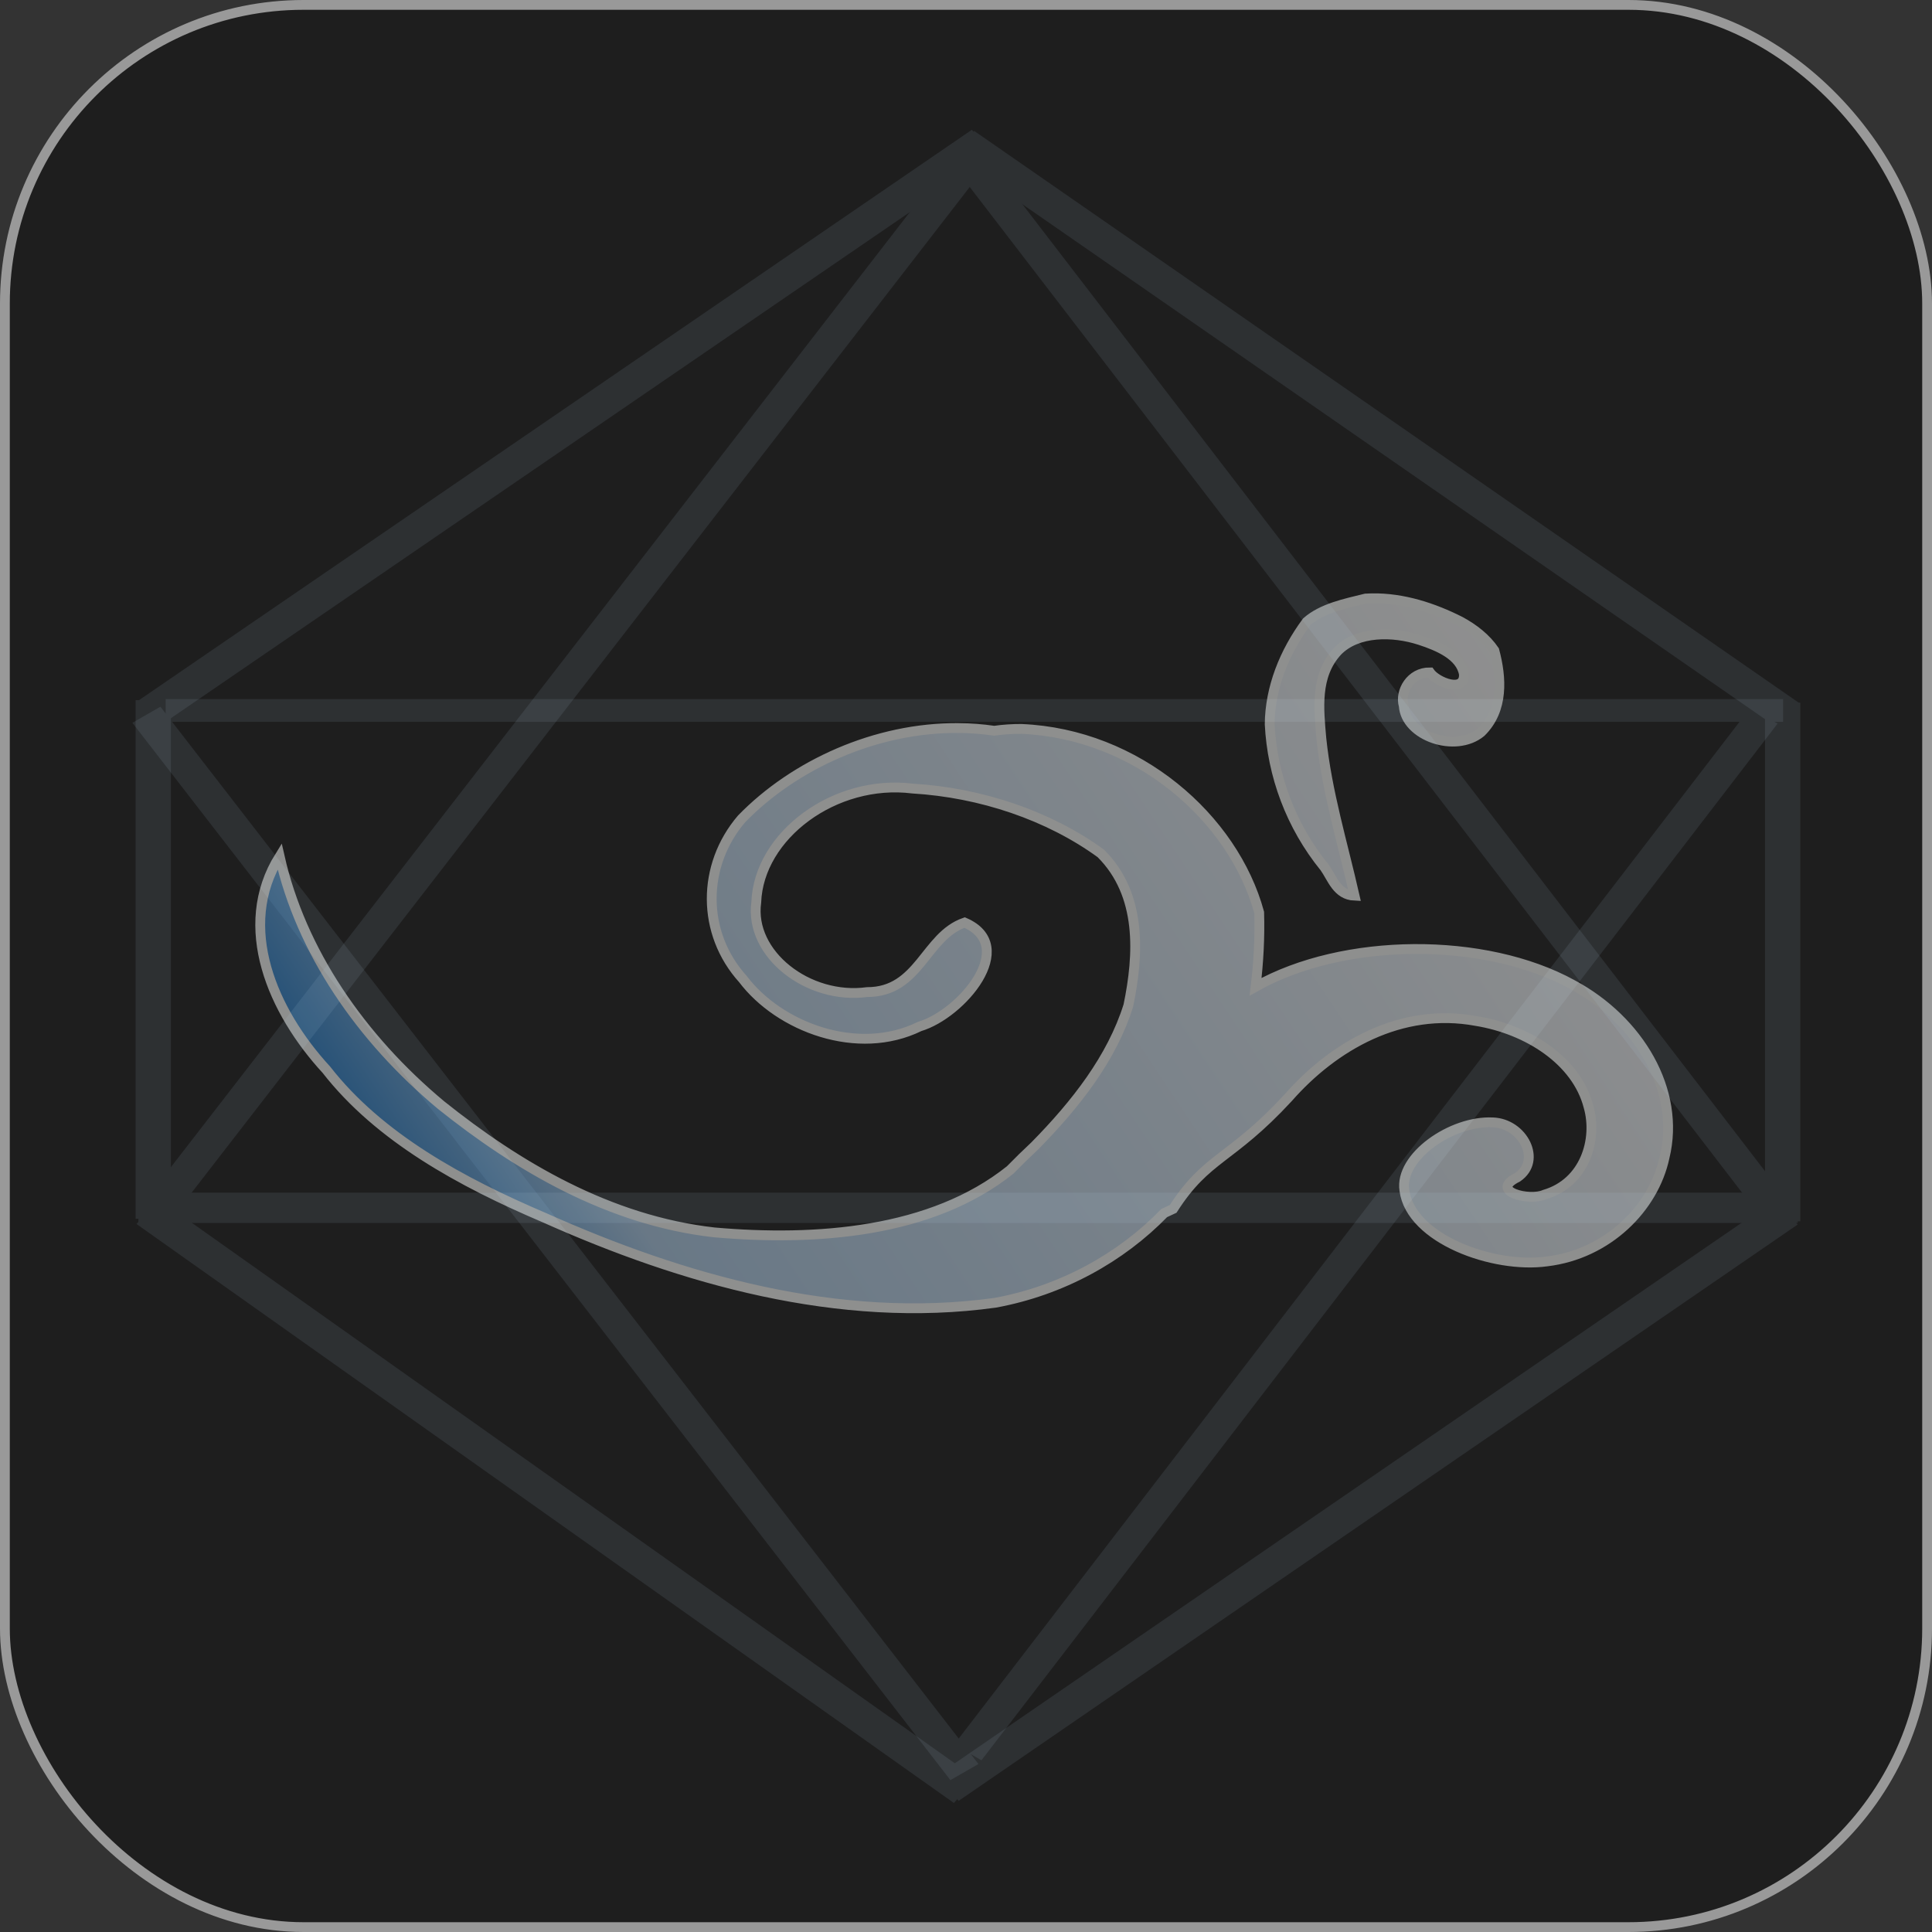 <?xml version="1.0" encoding="UTF-8" standalone="no"?>
<!-- Created with Inkscape (http://www.inkscape.org/) -->

<svg
   xmlns:dc="http://purl.org/dc/elements/1.1/"
   xmlns:cc="http://creativecommons.org/ns#"
   xmlns:rdf="http://www.w3.org/1999/02/22-rdf-syntax-ns#"
   xmlns:svg="http://www.w3.org/2000/svg"
   xmlns="http://www.w3.org/2000/svg"
   xmlns:xlink="http://www.w3.org/1999/xlink"
   xmlns:sodipodi="http://sodipodi.sourceforge.net/DTD/sodipodi-0.dtd"
   xmlns:inkscape="http://www.inkscape.org/namespaces/inkscape"
   width="512"
   height="512"
   viewBox="0 0 512 512"
   version="1.1"
   id="svg8"
   inkscape:version="0.92.1 r15371"
   sodipodi:docname="AirSelectedNot.svg"
   inkscape:export-filename="D:\Documents\Repo\Inkscape\Elements\AirSelectedNot.png"
   inkscape:export-xdpi="96"
   inkscape:export-ydpi="96">
  <rect x="0" y="0" width="512" height="512" fill="#333333" stroke="none"/>
  <defs
     id="defs2">
    <linearGradient
       inkscape:collect="always"
       id="linearGradient6194">
      <stop
         style="stop-color:#237ece;stop-opacity:1"
         offset="0"
         id="stop6190" />
      <stop
         id="stop6196"
         offset="0.161"
         style="stop-color:#b3d2ee;stop-opacity:1" />
      <stop
         style="stop-color:#ffffff;stop-opacity:1"
         offset="1"
         id="stop6192" />
    </linearGradient>
    <linearGradient
       inkscape:collect="always"
       xlink:href="#linearGradient6194"
       id="linearGradient6186"
       x1="127.099"
       y1="297.142"
       x2="378.781"
       y2="153.311"
       gradientUnits="userSpaceOnUse"
       gradientTransform="matrix(1.17,0,0,1.004,-47.028,394.913)" />
  </defs>
  <sodipodi:namedview
     id="base"
     pagecolor="#ffffff"
     bordercolor="#666666"
     borderopacity="1.0"
     inkscape:pageopacity="0.0"
     inkscape:pageshadow="2"
     inkscape:zoom="1.0289583"
     inkscape:cx="210.05442"
     inkscape:cy="151.67379"
     inkscape:document-units="px"
     inkscape:current-layer="layer4"
     showgrid="false"
     inkscape:window-width="1920"
     inkscape:window-height="1001"
     inkscape:window-x="-9"
     inkscape:window-y="-9"
     inkscape:window-maximized="1"
     units="px"
     inkscape:object-nodes="false"
     inkscape:object-paths="true"
     inkscape:measure-start="-75.8455,433.961"
     inkscape:measure-end="262.667,491.627"
     inkscape:snap-bbox="true"
     inkscape:bbox-paths="true" />
  <g
     inkscape:groupmode="layer"
     id="layer2"
     inkscape:label="Background"
     transform="translate(0,-376.533)"
     style="display:inline;opacity:0.5">
    <rect
       style="opacity:1;fill:#0a0a0a;fill-opacity:1;stroke:#ffffff;stroke-width:2.595;stroke-linecap:round;stroke-linejoin:round;stroke-miterlimit:4;stroke-dasharray:none;stroke-dashoffset:0;stroke-opacity:1"
       id="rect4642"
       width="509.405"
       height="509.405"
       x="1.298"
       y="377.831"
       ry="79.149" />
    <rect
       ry="79.149"
       y="-324.031"
       x="-1081.326"
       height="509.405"
       width="509.405"
       id="rect5972"
       style="opacity:0.5;fill:#ff00ff;fill-opacity:1;stroke:#ffffff;stroke-width:2.595;stroke-linecap:round;stroke-linejoin:round;stroke-miterlimit:4;stroke-dasharray:none;stroke-dashoffset:0;stroke-opacity:1" />
  </g>
  <g
     inkscape:groupmode="layer"
     id="layer3"
     inkscape:label="PrismBack"
     transform="translate(0,-376.533)"
     style="display:inline;opacity:0.1">
    <rect
       style="opacity:1;fill:#b3d2ee;fill-opacity:1;stroke:#fefffe;stroke-width:0;stroke-linecap:round;stroke-linejoin:round;stroke-miterlimit:4;stroke-dasharray:none;stroke-dashoffset:0;stroke-opacity:1;paint-order:normal"
       id="rect6312"
       width="428.648"
       height="6.026"
       x="43.899"
       y="561.801" />
    <rect
       style="display:inline;opacity:1;fill:#b3d2ee;fill-opacity:1;stroke:#fefffe;stroke-width:0;stroke-linecap:round;stroke-linejoin:round;stroke-miterlimit:4;stroke-dasharray:none;stroke-dashoffset:0;stroke-opacity:1;paint-order:normal"
       id="rect6212-5-2"
       width="354.226"
       height="8.57"
       x="-869.081"
       y="314.396"
       inkscape:transform-center-x="-105.28924"
       inkscape:transform-center-y="137.51498"
       transform="matrix(-0.612,-0.791,-0.867,0.498,0,0)" />
    <rect
       transform="matrix(0.609,-0.793,0.866,0.5,0,0)"
       inkscape:transform-center-y="134.79183"
       inkscape:transform-center-x="102.59251"
       y="717.656"
       x="-605.322"
       height="8.363"
       width="346.443"
       id="rect6214-9-8"
       style="display:inline;opacity:1;fill:#b3d2ee;fill-opacity:1;stroke:#fefffe;stroke-width:0;stroke-linecap:round;stroke-linejoin:round;stroke-miterlimit:4;stroke-dasharray:none;stroke-dashoffset:0;stroke-opacity:1;paint-order:normal" />
  </g>
  <g
     inkscape:groupmode="layer"
     id="layer5"
     inkscape:label="Element"
     transform="translate(0,-376.533)"
     style="display:inline;opacity:0.5">
    <path
       style="color:#000000;font-style:normal;font-variant:normal;font-weight:normal;font-stretch:normal;font-size:medium;line-height:normal;font-family:sans-serif;font-variant-ligatures:normal;font-variant-position:normal;font-variant-caps:normal;font-variant-numeric:normal;font-variant-alternates:normal;font-feature-settings:normal;text-indent:0;text-align:start;text-decoration:none;text-decoration-line:none;text-decoration-style:solid;text-decoration-color:#000000;letter-spacing:normal;word-spacing:normal;text-transform:none;writing-mode:lr-tb;direction:ltr;text-orientation:mixed;dominant-baseline:auto;baseline-shift:baseline;text-anchor:start;white-space:normal;shape-padding:0;clip-rule:nonzero;display:inline;overflow:visible;visibility:visible;opacity:1;isolation:auto;mix-blend-mode:normal;color-interpolation:sRGB;color-interpolation-filters:linearRGB;solid-color:#000000;solid-opacity:1;vector-effect:none;fill:url(#linearGradient6186);fill-opacity:1;fill-rule:evenodd;stroke:#fefffe;stroke-width:2.601;stroke-linecap:round;stroke-linejoin:miter;stroke-miterlimit:4;stroke-dasharray:none;stroke-dashoffset:0;stroke-opacity:1;paint-order:normal;color-rendering:auto;image-rendering:auto;shape-rendering:auto;text-rendering:auto;enable-background:accumulate"
       d="m 363.57,535.084 c -0.553,0.009 -1.108,0.03 -1.663,0.065 -5.454,1.348 -11.475,2.541 -15.605,6.154 -5.966,8.056 -9.742,17.541 -9.821,27.154 0.664,13.445 5.549,26.881 14.545,37.944 2.03,2.846 3.285,7.312 7.957,7.513 -3.148,-13.858 -7.349,-27.586 -8.809,-41.687 -0.66,-7.743 -1.737,-16.605 4.277,-23.109 5.271,-5.414 14.742,-5.266 21.84,-2.95 4.883,1.588 10.808,4.083 11.66,9.028 0.278,5.112 -7.215,2.122 -9.021,-0.473 -5.072,-0.058 -8.048,5.03 -6.92,8.877 0.525,8.023 13.713,12.593 20.492,6.988 6.031,-5.914 5.439,-14.512 3.516,-21.689 -2.166,-3.187 -5.415,-5.745 -9.028,-7.698 -7.064,-3.572 -15.122,-6.247 -23.418,-6.117 z m -109.5,34.391 c -21.969,-0.197 -43.616,9.74 -57.53,24.055 -10.576,12.358 -10.672,30.275 0.34,42.465 9.621,12.74 30.435,20.622 46.834,12.559 11.073,-3.286 26.344,-21.297 11.923,-27.537 -10.468,3.615 -11.968,18.441 -25.838,18.428 -15.611,2.114 -31.275,-10.079 -29.381,-23.784 0.653,-17.724 20.803,-32.71 41.411,-30.154 18.091,1.085 36.079,7.129 49.909,17.196 11.002,10.949 10.05,26.936 7.29,40.296 -4.364,13.969 -13.962,26.193 -24.784,37.188 -2.137,1.998 -4.308,4.112 -6.547,6.403 -20.81,16.649 -51.415,18.917 -78.429,16.535 -27.914,-3.147 -52.205,-17.592 -72.354,-33.706 -21.309,-17.764 -37.119,-40.784 -42.811,-65.941 -11.625,18.672 -1.834,41.099 12.386,56.537 14.007,17.965 35.68,29.804 57.823,39.236 36.372,16.258 78.016,28.278 119.422,22.528 17.647,-3.236 33.343,-11.971 44.794,-23.774 0.781,-0.357 1.562,-0.715 2.358,-1.093 8.975,-13.981 15.127,-12.838 30.484,-29.459 12.114,-13.791 29.924,-24.01 49.761,-20.355 13.743,2.21 26.725,10.585 29.842,22.721 2.469,8.622 -0.913,20.16 -11.66,23.301 -4.008,1.811 -14.753,-0.865 -7.18,-4.583 6.605,-4.485 1.431,-14.298 -6.509,-14.56 -10.921,-0.559 -24.82,9.153 -23.448,18.003 1.665,12.872 23.641,20.82 37.763,18.842 16.16,-1.932 28.35,-14.222 31.192,-27.596 4.349,-17.744 -6.84,-36.332 -24.378,-45.74 -23.318,-12.837 -60.726,-12.553 -84.01,0.547 0.801,-6.552 1.144,-13.133 0.953,-19.686 -6.814,-24.974 -32.238,-47.346 -63.002,-48.645 -2.414,-0.013 -4.831,0.145 -7.212,0.49 -3.13,-0.459 -6.274,-0.694 -9.412,-0.722 z"
       id="path6125"
       inkscape:connector-curvature="0" />
  </g>
  <g
     inkscape:groupmode="layer"
     id="layer4"
     inkscape:label="PrismFront"
     transform="translate(0,-376.533)"
     style="display:inline;opacity:0.1">
    <rect
       style="opacity:1;fill:#b3d2ee;fill-opacity:1;stroke:#fefffe;stroke-width:0;stroke-linecap:round;stroke-linejoin:round;stroke-miterlimit:4;stroke-dasharray:none;stroke-dashoffset:0;stroke-opacity:1;paint-order:normal"
       id="rect6202"
       width="9.357"
       height="137.437"
       x="35.931"
       y="562.081" />
    <rect
       y="692.592"
       x="36.677"
       height="8.035"
       width="439.748"
       id="rect6200-0"
       style="display:inline;opacity:1;fill:#b3d2ee;fill-opacity:1;stroke:#fefffe;stroke-width:0;stroke-linecap:round;stroke-linejoin:round;stroke-miterlimit:4;stroke-dasharray:none;stroke-dashoffset:0;stroke-opacity:1;paint-order:normal" />
    <rect
       style="display:inline;opacity:1;fill:#b3d2ee;fill-opacity:1;stroke:#fefffe;stroke-width:0;stroke-linecap:round;stroke-linejoin:round;stroke-miterlimit:4;stroke-dasharray:none;stroke-dashoffset:0;stroke-opacity:1;paint-order:normal"
       id="rect6208-1"
       width="268.214"
       height="8.825"
       x="-363.056"
       y="490.192"
       inkscape:transform-center-x="-107.71265"
       inkscape:transform-center-y="-74.638542"
       transform="matrix(0.825,-0.565,0.685,0.729,0,0)" />
    <rect
       transform="matrix(-0.822,-0.57,-0.68,0.733,0,0)"
       inkscape:transform-center-y="-74.675466"
       inkscape:transform-center-x="106.43583"
       y="192.775"
       x="-739.679"
       height="8.778"
       width="266.096"
       id="rect6210-0"
       style="display:inline;opacity:1;fill:#b3d2ee;fill-opacity:1;stroke:#fefffe;stroke-width:0;stroke-linecap:round;stroke-linejoin:round;stroke-miterlimit:4;stroke-dasharray:none;stroke-dashoffset:0;stroke-opacity:1;paint-order:normal" />
    <rect
       style="display:inline;opacity:1;fill:#b3d2ee;fill-opacity:1;stroke:#fefffe;stroke-width:0;stroke-linecap:round;stroke-linejoin:round;stroke-miterlimit:4;stroke-dasharray:none;stroke-dashoffset:0;stroke-opacity:1;paint-order:normal"
       id="rect6212-5"
       width="354.226"
       height="8.57"
       x="236.986"
       y="-468.462"
       inkscape:transform-center-x="-105.28918"
       inkscape:transform-center-y="-137.51493"
       transform="matrix(-0.612,0.791,-0.867,-0.498,0,0)" />
    <rect
       transform="matrix(0.609,0.793,0.866,-0.5,0,0)"
       inkscape:transform-center-y="-134.79187"
       inkscape:transform-center-x="102.59249"
       y="-56.187"
       x="499.66"
       height="8.363"
       width="346.443"
       id="rect6214-9"
       style="display:inline;opacity:1;fill:#b3d2ee;fill-opacity:1;stroke:#fefffe;stroke-width:0;stroke-linecap:round;stroke-linejoin:round;stroke-miterlimit:4;stroke-dasharray:none;stroke-dashoffset:0;stroke-opacity:1;paint-order:normal" />
    <rect
       transform="matrix(0.816,0.578,0.673,-0.74,0,0)"
       inkscape:transform-center-y="75.562245"
       inkscape:transform-center-x="-105.44731"
       y="-555.009"
       x="502.064"
       height="8.797"
       width="265.466"
       id="rect6216-3"
       style="display:inline;opacity:1;fill:#b3d2ee;fill-opacity:1;stroke:#fefffe;stroke-width:0;stroke-linecap:round;stroke-linejoin:round;stroke-miterlimit:4;stroke-dasharray:none;stroke-dashoffset:0;stroke-opacity:1;paint-order:normal" />
    <rect
       style="display:inline;opacity:1;fill:#b3d2ee;fill-opacity:1;stroke:#fefffe;stroke-width:0;stroke-linecap:round;stroke-linejoin:round;stroke-miterlimit:4;stroke-dasharray:none;stroke-dashoffset:0;stroke-opacity:1;paint-order:normal"
       id="rect6218-1"
       width="269.838"
       height="8.884"
       x="133.245"
       y="-857.024"
       inkscape:transform-center-x="108.27052"
       inkscape:transform-center-y="75.230057"
       transform="matrix(-0.824,0.566,-0.684,-0.73,0,0)" />
    <rect
       y="562.761"
       x="467.749"
       height="137.437"
       width="9.357"
       id="rect6310"
       style="opacity:1;fill:#b3d2ee;fill-opacity:1;stroke:#fefffe;stroke-width:0;stroke-linecap:round;stroke-linejoin:round;stroke-miterlimit:4;stroke-dasharray:none;stroke-dashoffset:0;stroke-opacity:1;paint-order:normal" />
  </g>
</svg>
